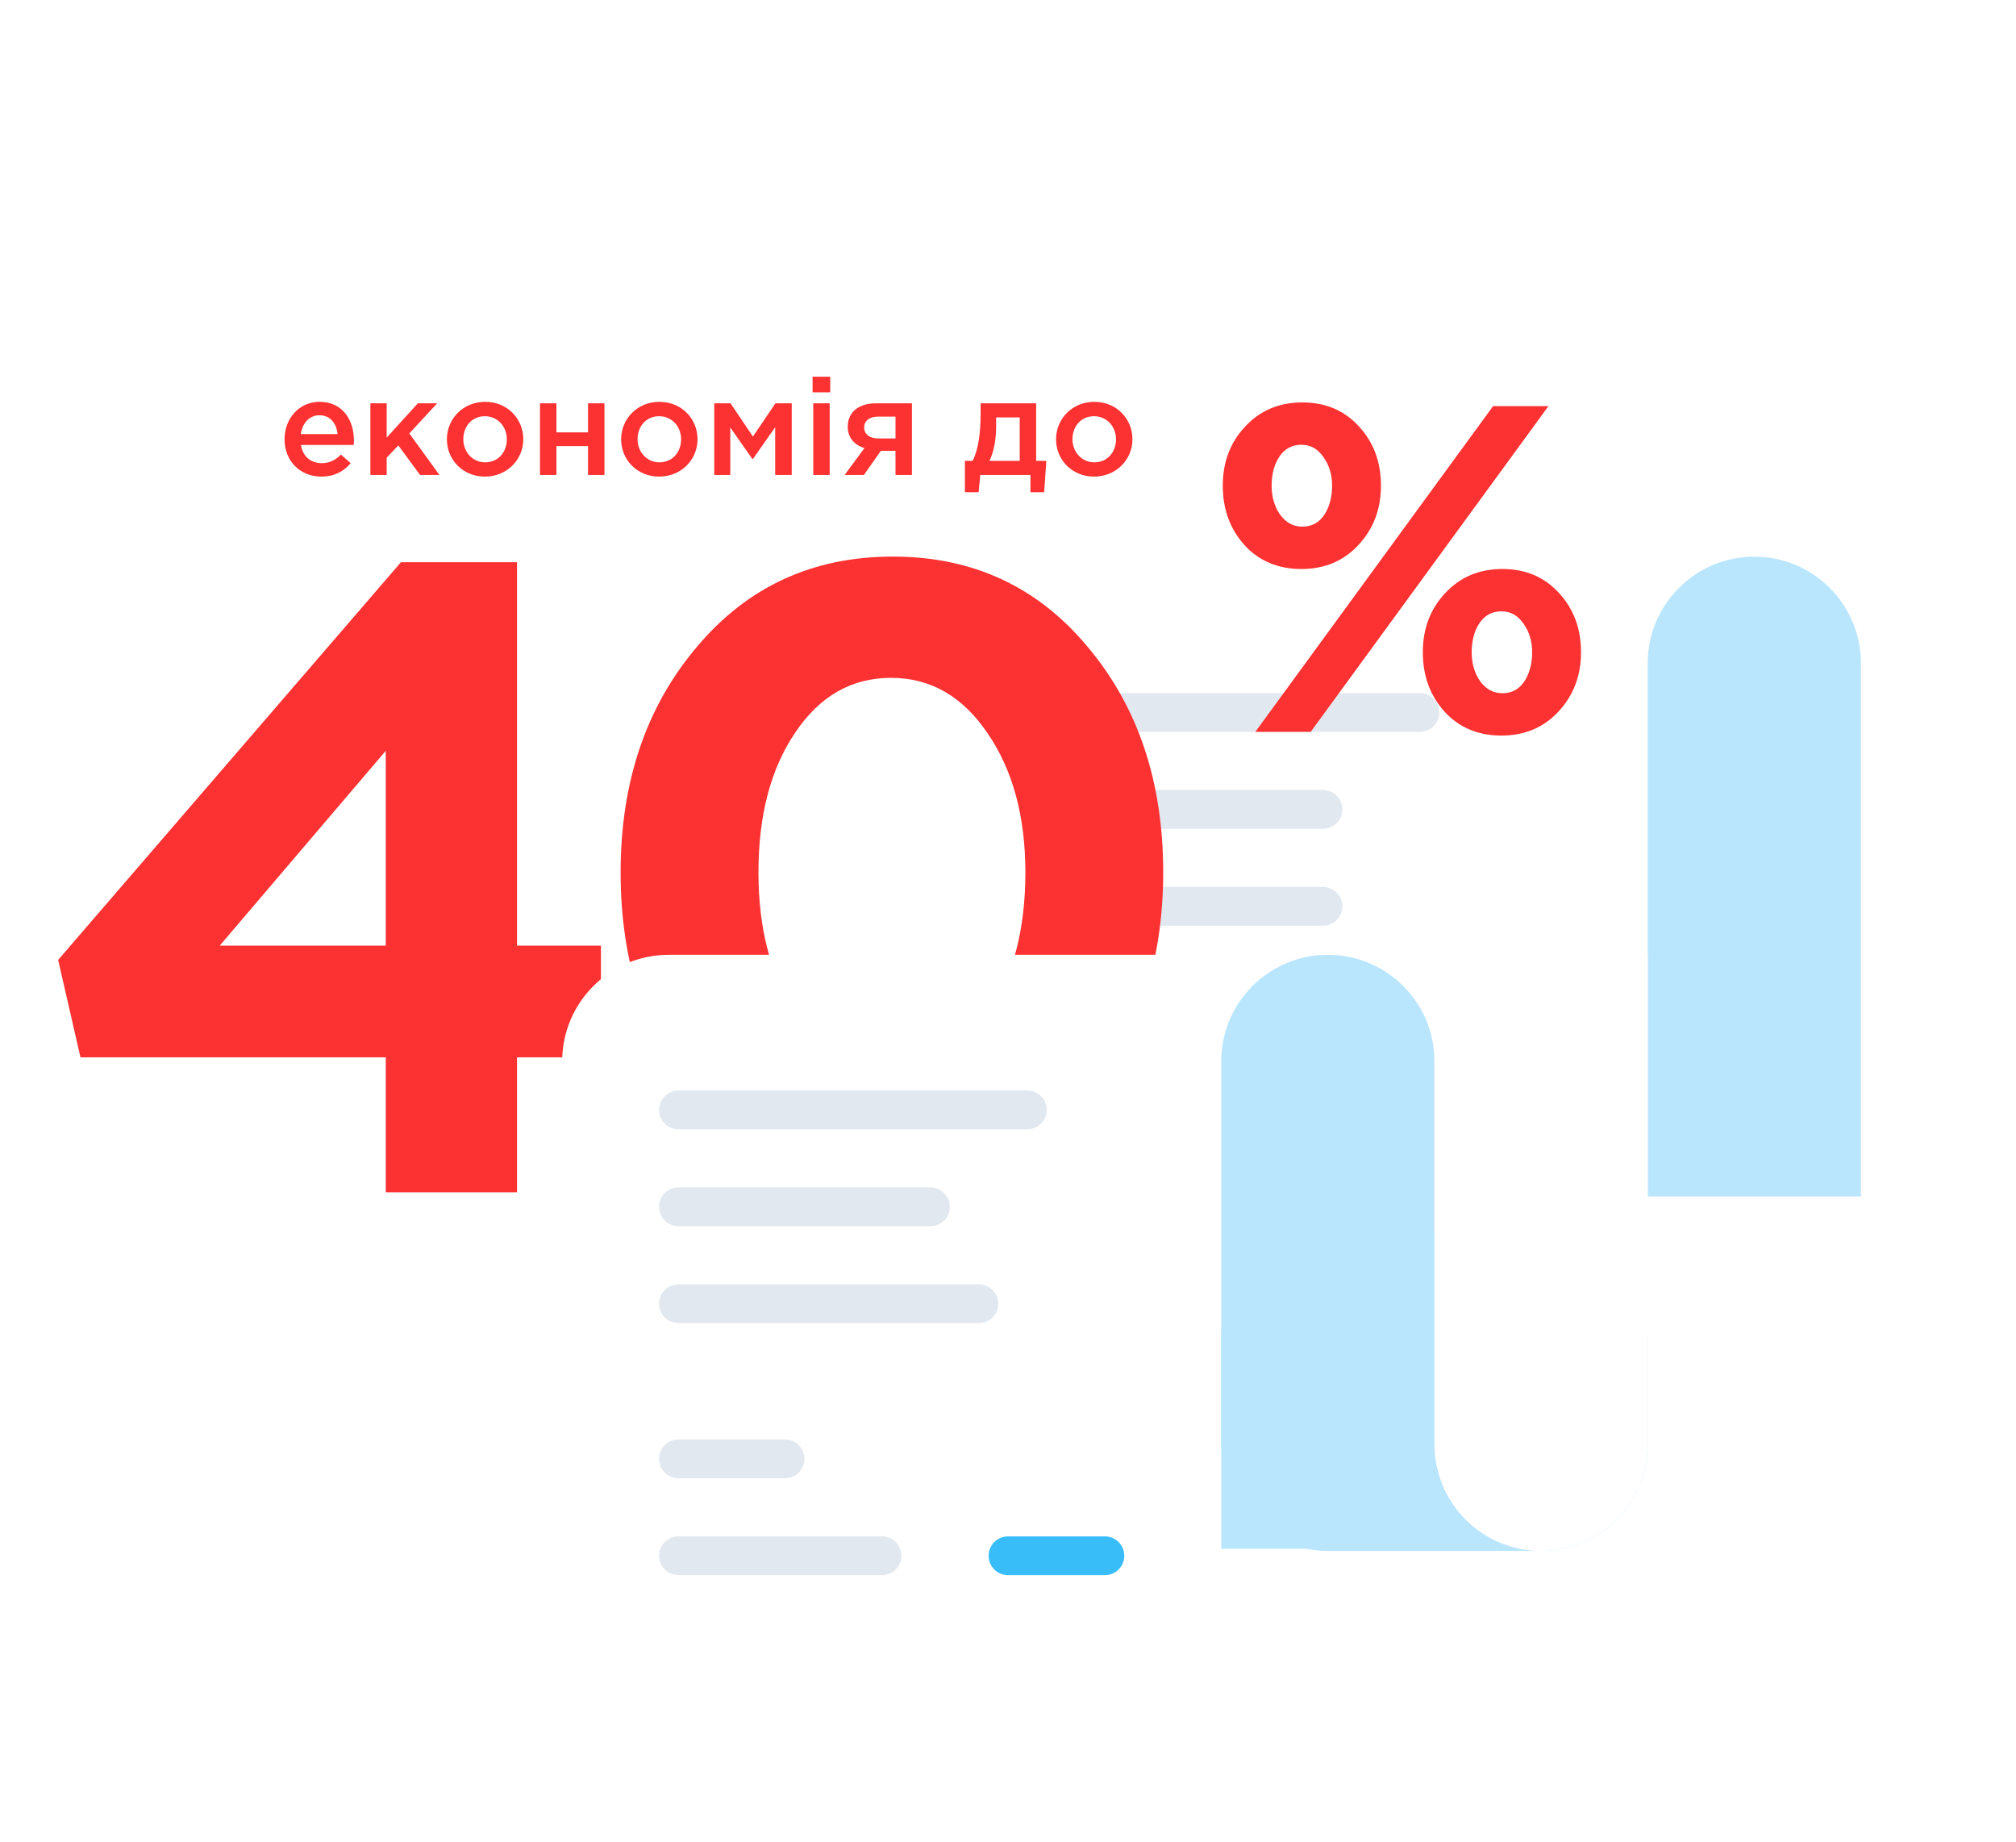<svg width="416" height="380" viewBox="0 0 416 380" fill="none" xmlns="http://www.w3.org/2000/svg">
<g filter="url(#filter0_d_106_6548)">
<path d="M197 133C197 120.85 206.85 111 219 111H362C374.15 111 384 120.85 384 133V243H197V133Z" fill="white"/>
<path d="M293 139H221C218.791 139 217 140.791 217 143C217 145.209 218.791 147 221 147H293C295.209 147 297 145.209 297 143C297 140.791 295.209 139 293 139Z" fill="#E2E8F0"/>
<path d="M273 159H221C218.791 159 217 160.791 217 163C217 165.209 218.791 167 221 167H273C275.209 167 277 165.209 277 163C277 160.791 275.209 159 273 159Z" fill="#E2E8F0"/>
<path d="M273 179H221C218.791 179 217 180.791 217 183C217 185.209 218.791 187 221 187H273C275.209 187 277 185.209 277 183C277 180.791 275.209 179 273 179Z" fill="#E2E8F0"/>
<path d="M340 132.855C340 120.705 349.85 110.855 362 110.855C374.15 110.855 384 120.705 384 132.855V242.855H340V132.855Z" fill="#BAE6FD"/>
<path d="M224.366 222.62C213.926 234.98 200.426 241.16 183.866 241.16C167.306 241.16 153.866 234.98 143.546 222.62C133.226 210.26 128.066 194.72 128.066 176C128.066 157.4 133.286 141.92 143.726 129.56C154.166 117.08 167.666 110.84 184.226 110.84C200.666 110.84 214.046 117.02 224.366 129.38C234.806 141.74 240.026 157.28 240.026 176C240.026 194.6 234.806 210.14 224.366 222.62ZM164.066 204.8C169.226 212.36 175.946 216.14 184.226 216.14C192.506 216.14 199.106 212.42 204.026 204.98C209.066 197.42 211.586 187.76 211.586 176C211.586 164.48 209.006 154.94 203.846 147.38C198.686 139.7 192.026 135.86 183.866 135.86C175.706 135.86 169.106 139.64 164.066 147.2C159.026 154.64 156.506 164.24 156.506 176C156.506 187.64 159.026 197.24 164.066 204.8Z" fill="#FC3131"/>
<path d="M79.605 242V214.156H16.605L12 194.057L82.737 112H106.684V191.106H124V214.156H106.684V242H79.605ZM45.342 191.106H79.605V150.908L45.342 191.106Z" fill="#FC3131"/>
<path d="M280.352 108.408C277.28 111.736 273.344 113.4 268.544 113.4C263.744 113.4 259.84 111.768 256.832 108.504C253.824 105.176 252.32 101.08 252.32 96.216C252.32 91.352 253.856 87.288 256.928 84.024C260 80.696 263.936 79.032 268.736 79.032C273.536 79.032 277.44 80.696 280.448 84.024C283.456 87.288 284.96 91.352 284.96 96.216C284.96 101.016 283.424 105.08 280.352 108.408ZM259.04 147L308.096 79.8H319.52L270.464 147H259.04ZM321.632 142.776C318.56 146.104 314.624 147.768 309.824 147.768C305.024 147.768 301.12 146.136 298.112 142.872C295.104 139.544 293.6 135.448 293.6 130.584C293.6 125.72 295.136 121.656 298.208 118.392C301.28 115.064 305.216 113.4 310.016 113.4C314.816 113.4 318.72 115.064 321.728 118.392C324.736 121.656 326.24 125.72 326.24 130.584C326.24 135.384 324.704 139.448 321.632 142.776ZM268.736 104.664C270.656 104.664 272.16 103.864 273.248 102.264C274.336 100.6 274.88 98.584 274.88 96.216C274.88 93.912 274.272 91.928 273.056 90.264C271.904 88.6 270.4 87.768 268.544 87.768C266.624 87.768 265.12 88.568 264.032 90.168C262.944 91.768 262.4 93.784 262.4 96.216C262.4 98.52 262.976 100.504 264.128 102.168C265.344 103.832 266.88 104.664 268.736 104.664ZM310.016 139.032C311.936 139.032 313.44 138.232 314.528 136.632C315.616 134.968 316.16 132.952 316.16 130.584C316.16 128.28 315.552 126.296 314.336 124.632C313.184 122.968 311.68 122.136 309.824 122.136C307.904 122.136 306.4 122.936 305.312 124.536C304.224 126.136 303.68 128.152 303.68 130.584C303.68 132.888 304.256 134.872 305.408 136.536C306.624 138.2 308.16 139.032 310.016 139.032Z" fill="#FC3131"/>
<path d="M66.307 94.336C69.023 94.336 70.955 93.244 72.355 91.564L70.367 89.8C69.191 90.948 68.015 91.564 66.363 91.564C64.179 91.564 62.471 90.22 62.107 87.812H72.971C72.999 87.644 73.027 87.084 73.027 86.86C73.027 82.604 70.647 78.908 65.943 78.908C61.715 78.908 58.719 82.38 58.719 86.608C58.719 91.228 62.023 94.336 66.307 94.336ZM62.079 85.572C62.387 83.276 63.843 81.68 65.915 81.68C68.155 81.68 69.443 83.388 69.667 85.572H62.079ZM76.429 94H79.789V90.444L82.197 87.896L86.677 94H90.681L84.465 85.432L90.205 79.216H86.229L79.789 86.3V79.216H76.429V94ZM100.054 94.336C104.618 94.336 107.978 90.836 107.978 86.636C107.978 82.352 104.646 78.908 100.11 78.908C95.575 78.908 92.215 82.408 92.215 86.636C92.215 90.892 95.547 94.336 100.054 94.336ZM100.11 91.396C97.479 91.396 95.603 89.212 95.603 86.636C95.603 84.004 97.339 81.876 100.054 81.876C102.714 81.876 104.59 84.032 104.59 86.636C104.59 89.24 102.854 91.396 100.11 91.396ZM111.429 94H114.817V88.036H121.341V94H124.729V79.216H121.341V85.208H114.817V79.216H111.429V94ZM136.011 94.336C140.575 94.336 143.935 90.836 143.935 86.636C143.935 82.352 140.603 78.908 136.067 78.908C131.531 78.908 128.171 82.408 128.171 86.636C128.171 90.892 131.503 94.336 136.011 94.336ZM136.067 91.396C133.435 91.396 131.559 89.212 131.559 86.636C131.559 84.004 133.295 81.876 136.011 81.876C138.671 81.876 140.547 84.032 140.547 86.636C140.547 89.24 138.811 91.396 136.067 91.396ZM147.386 94H150.69V84.2L155.31 90.78L159.958 84.144V94H163.374V79.216H160.014L155.366 86.076L150.746 79.216H147.386V94ZM167.676 76.948H171.316V73.728H167.676V76.948ZM167.816 94H171.204V79.216H167.816V94ZM174.288 94H178.264L181.764 89.016H184.788V94H188.176V79.216H180.756C177.032 79.216 174.932 81.176 174.932 84.032C174.932 86.356 176.36 87.84 178.376 88.456L174.288 94ZM181.232 86.468C179.496 86.468 178.32 85.628 178.32 84.2C178.32 82.8 179.412 81.96 181.204 81.96H184.788V86.468H181.232ZM199.108 97.556H201.936L202.272 94H212.632V97.556H215.46L215.908 91.088H213.808V79.216H202.356V81.036C202.356 85.18 201.936 88.624 200.704 91.088H199.108V97.556ZM204.176 91.088C205.044 89.268 205.548 86.776 205.548 84.088V82.128H210.42V91.088H204.176ZM225.754 94.336C230.318 94.336 233.678 90.836 233.678 86.636C233.678 82.352 230.346 78.908 225.81 78.908C221.274 78.908 217.914 82.408 217.914 86.636C217.914 90.892 221.246 94.336 225.754 94.336ZM225.81 91.396C223.178 91.396 221.302 89.212 221.302 86.636C221.302 84.004 223.038 81.876 225.754 81.876C228.414 81.876 230.29 84.032 230.29 86.636C230.29 89.24 228.554 91.396 225.81 91.396Z" fill="#FC3131"/>
<g filter="url(#filter1_d_106_6548)">
<path d="M116 215C116 202.85 125.85 193 138 193H273.333C285.484 193 295.333 202.85 295.333 215V249.042H116V215Z" fill="white"/>
</g>
<path d="M116 215C116 202.85 125.85 193 138 193H252V341H116V215Z" fill="white"/>
<path d="M252 215C252 202.85 261.85 193 274 193C286.15 193 296 202.85 296 215V315.544H252V215Z" fill="#BAE6FD"/>
<path d="M252 272C252 259.85 261.85 250 274 250H318C330.15 250 340 259.85 340 272V294C340 306.15 330.15 316 318 316H274C261.85 316 252 306.15 252 294V272Z" fill="#BAE6FD"/>
<path d="M340 294C340 306.15 330.15 316 318 316C305.85 316 296 306.15 296 294V193H340V294Z" fill="white"/>
<path d="M212 221H140C137.791 221 136 222.791 136 225C136 227.209 137.791 229 140 229H212C214.209 229 216 227.209 216 225C216 222.791 214.209 221 212 221Z" fill="#E2E8F0"/>
<path d="M192 241H140C137.791 241 136 242.791 136 245C136 247.209 137.791 249 140 249H192C194.209 249 196 247.209 196 245C196 242.791 194.209 241 192 241Z" fill="#E2E8F0"/>
<path d="M182 313H140C137.791 313 136 314.791 136 317C136 319.209 137.791 321 140 321H182C184.209 321 186 319.209 186 317C186 314.791 184.209 313 182 313Z" fill="#E2E8F0"/>
<path d="M162 293H140C137.791 293 136 294.791 136 297C136 299.209 137.791 301 140 301H162C164.209 301 166 299.209 166 297C166 294.791 164.209 293 162 293Z" fill="#E2E8F0"/>
<path d="M228 313H208C205.791 313 204 314.791 204 317C204 319.209 205.791 321 208 321H228C230.209 321 232 319.209 232 317C232 314.791 230.209 313 228 313Z" fill="#38BDF8"/>
<path d="M202 261H140C137.791 261 136 262.791 136 265C136 267.209 137.791 269 140 269H202C204.209 269 206 267.209 206 265C206 262.791 204.209 261 202 261Z" fill="#E2E8F0"/>
</g>
<defs>
<filter id="filter0_d_106_6548" x="0" y="65.728" width="396" height="291.272" filterUnits="userSpaceOnUse" color-interpolation-filters="sRGB">
<feFlood flood-opacity="0" result="BackgroundImageFix"/>
<feColorMatrix in="SourceAlpha" type="matrix" values="0 0 0 0 0 0 0 0 0 0 0 0 0 0 0 0 0 0 127 0" result="hardAlpha"/>
<feOffset dy="4"/>
<feGaussianBlur stdDeviation="6"/>
<feColorMatrix type="matrix" values="0 0 0 0 0 0 0 0 0 0 0 0 0 0 0 0 0 0 0.08 0"/>
<feBlend mode="normal" in2="BackgroundImageFix" result="effect1_dropShadow_106_6548"/>
<feBlend mode="normal" in="SourceGraphic" in2="effect1_dropShadow_106_6548" result="shape"/>
</filter>
<filter id="filter1_d_106_6548" x="104" y="185" width="203.332" height="80.042" filterUnits="userSpaceOnUse" color-interpolation-filters="sRGB">
<feFlood flood-opacity="0" result="BackgroundImageFix"/>
<feColorMatrix in="SourceAlpha" type="matrix" values="0 0 0 0 0 0 0 0 0 0 0 0 0 0 0 0 0 0 127 0" result="hardAlpha"/>
<feOffset dy="4"/>
<feGaussianBlur stdDeviation="6"/>
<feColorMatrix type="matrix" values="0 0 0 0 0 0 0 0 0 0 0 0 0 0 0 0 0 0 0.08 0"/>
<feBlend mode="normal" in2="BackgroundImageFix" result="effect1_dropShadow_106_6548"/>
<feBlend mode="normal" in="SourceGraphic" in2="effect1_dropShadow_106_6548" result="shape"/>
</filter>
</defs>
</svg>
